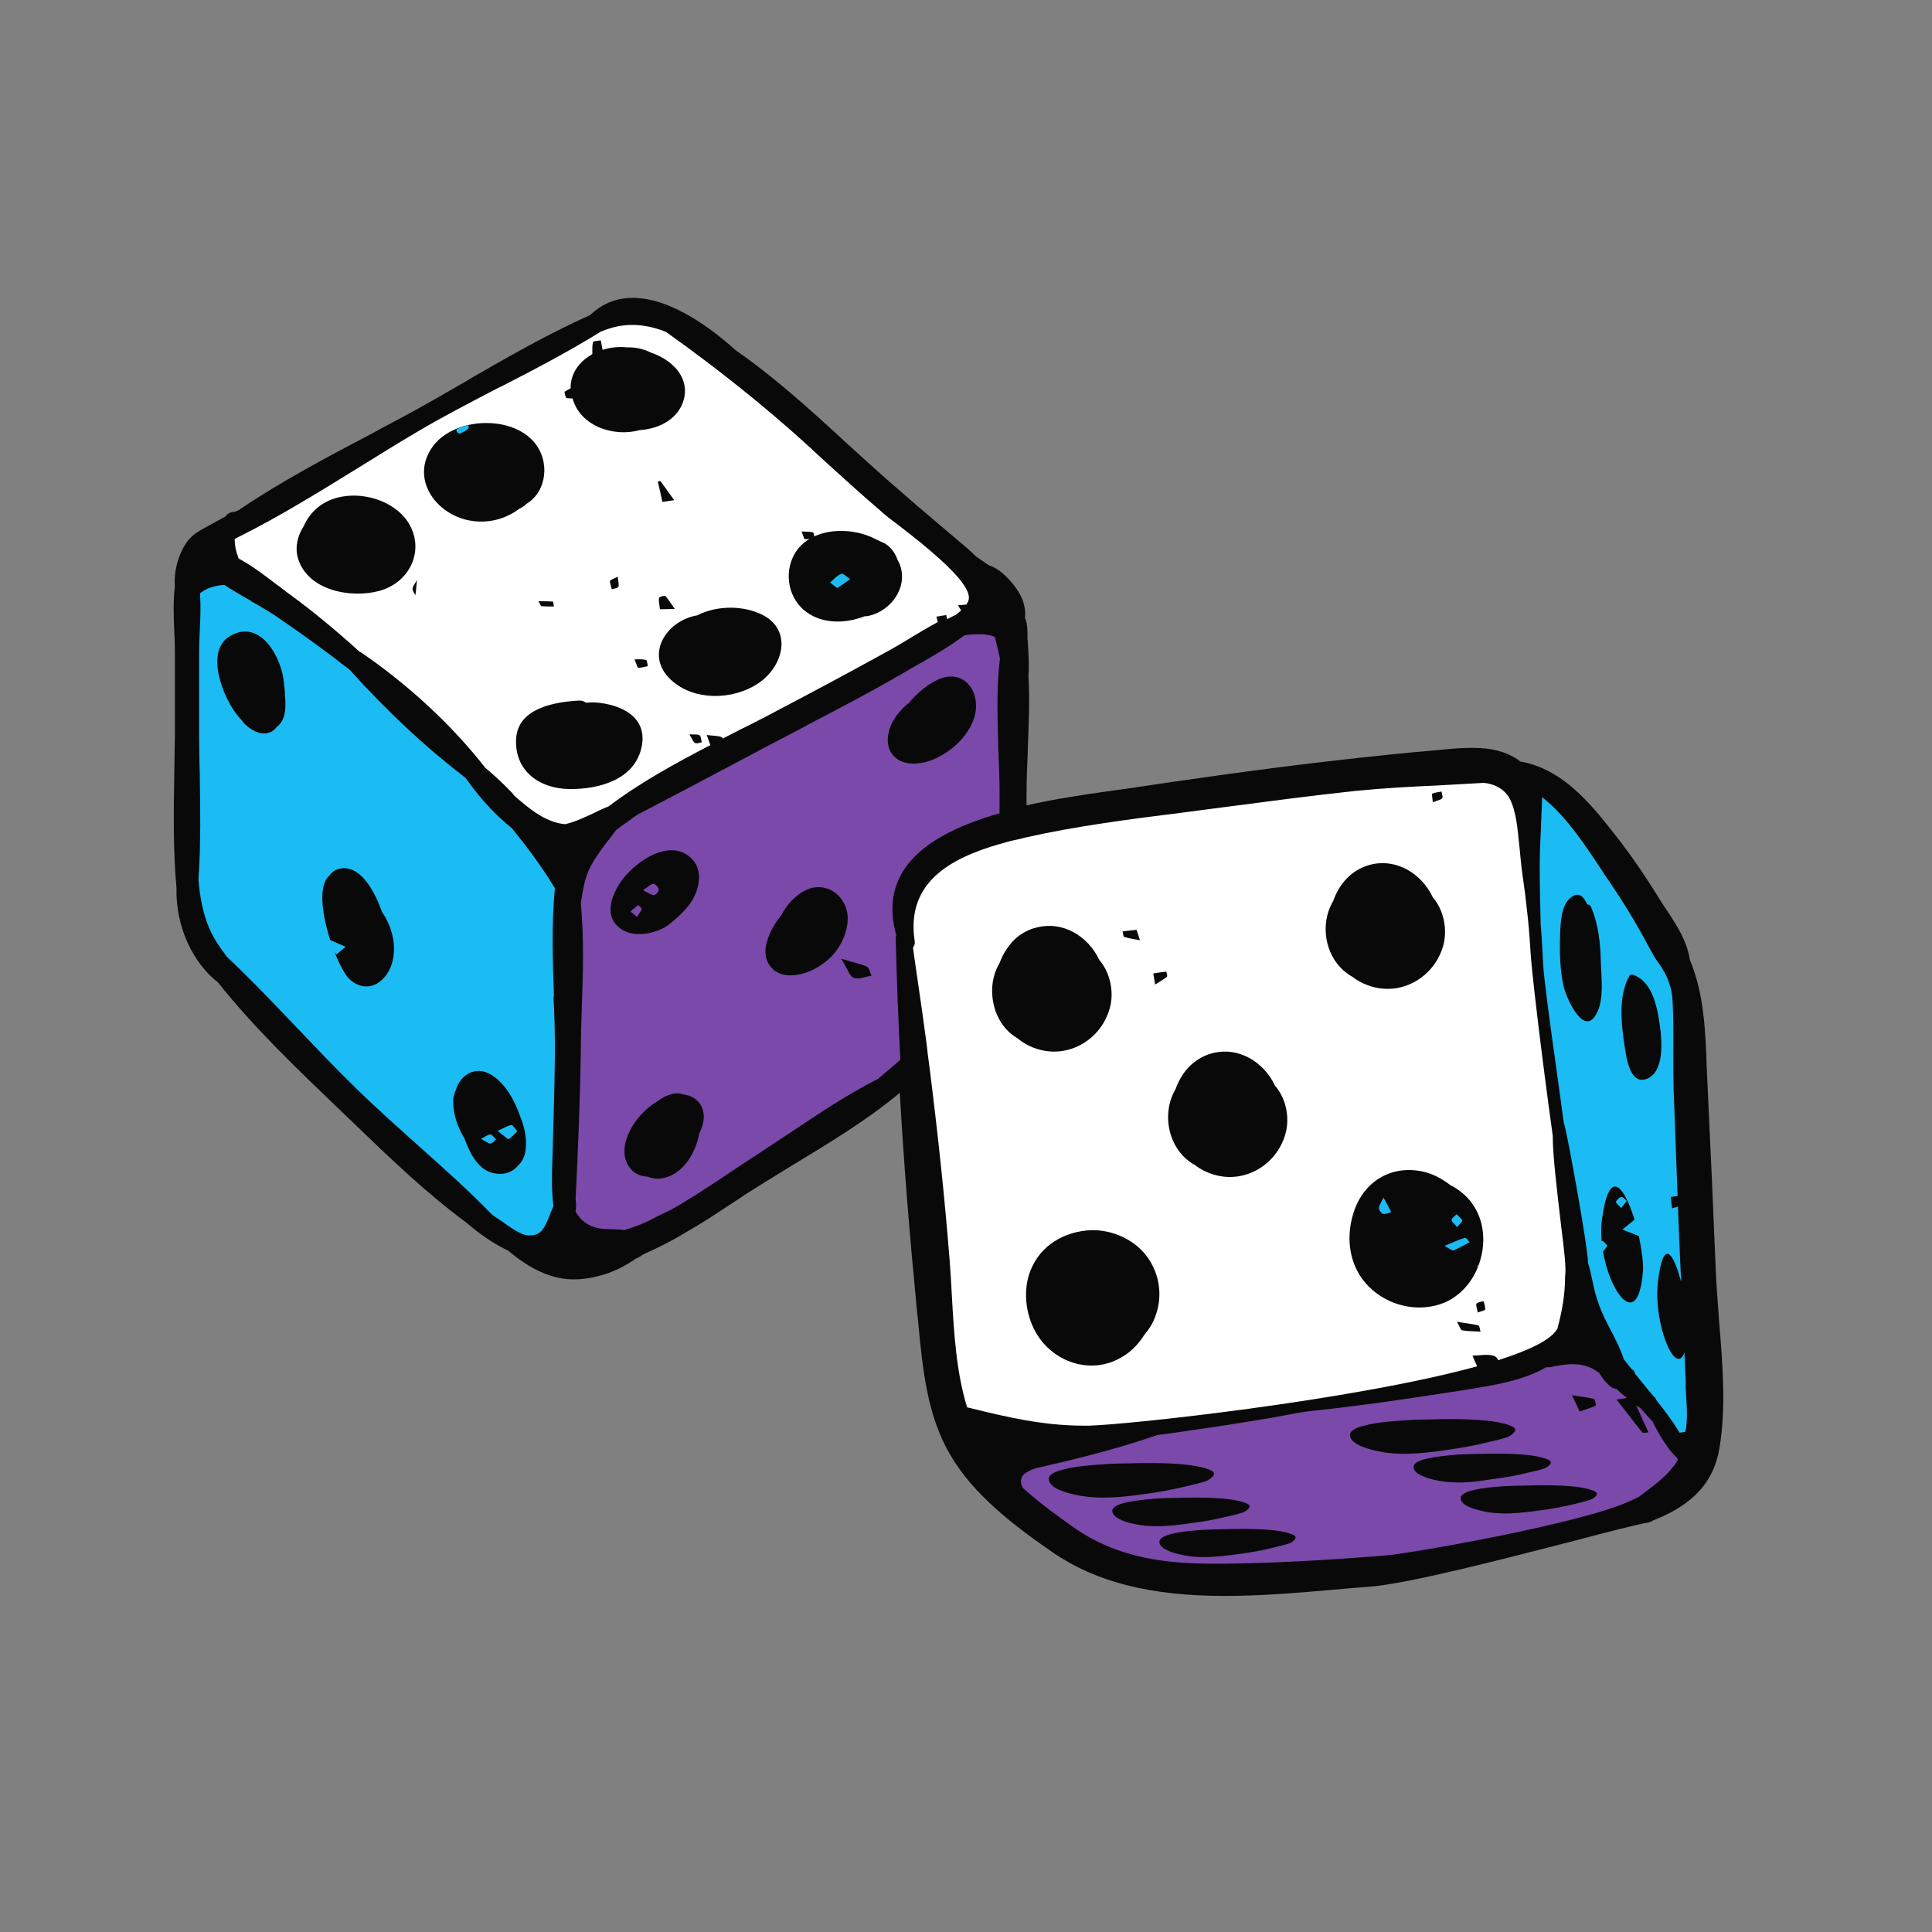 <svg xmlns="http://www.w3.org/2000/svg" xmlns:xlink="http://www.w3.org/1999/xlink" width="128" zoomAndPan="magnify" viewBox="0 0 96 96" height="128" preserveAspectRatio="xMidYMid meet" version="1.0"><rect x="0" y="0" width="96" height="96" fill="#808080" stroke="none"/><defs><clipPath id="6e2c1a7670"><path d="M 8.562 14.801 L 85.812 14.801 L 85.812 79.301 L 8.562 79.301 Z M 8.562 14.801 " clip-rule="nonzero"/></clipPath><clipPath id="457eae4f69"><path d="M 37.012 37.418 L 42.016 37.418 L 42.016 42.422 L 37.012 42.422 Z M 37.012 37.418 " clip-rule="nonzero"/></clipPath><clipPath id="5f9a613f94"><path d="M 39.512 37.418 C 38.133 37.418 37.012 38.539 37.012 39.918 C 37.012 41.301 38.133 42.422 39.512 42.422 C 40.895 42.422 42.016 41.301 42.016 39.918 C 42.016 38.539 40.895 37.418 39.512 37.418 Z M 39.512 37.418 " clip-rule="nonzero"/></clipPath><clipPath id="ff1182716d"><path d="M 0.012 0.418 L 5.016 0.418 L 5.016 5.422 L 0.012 5.422 Z M 0.012 0.418 " clip-rule="nonzero"/></clipPath><clipPath id="691355745a"><path d="M 2.512 0.418 C 1.133 0.418 0.012 1.539 0.012 2.918 C 0.012 4.301 1.133 5.422 2.512 5.422 C 3.895 5.422 5.016 4.301 5.016 2.918 C 5.016 1.539 3.895 0.418 2.512 0.418 Z M 2.512 0.418 " clip-rule="nonzero"/></clipPath><clipPath id="cae63b6de8"><rect x="0" width="6" y="0" height="6"/></clipPath></defs><g clip-path="url(#6e2c1a7670)"><path fill="#090909" d="M 85.438 71.957 C 85.16 73.637 84.129 74.766 82.191 75.527 C 82.051 75.605 81.941 75.652 81.836 75.668 C 81.359 75.742 79.988 76.094 78.262 76.551 C 74.754 77.453 69.949 78.707 68.023 78.844 C 67.438 78.891 66.836 78.934 66.207 78.996 C 64.465 79.148 62.648 79.301 60.848 79.301 C 57.184 79.301 54.473 78.613 52.348 77.164 C 50.375 75.805 48.375 74.277 47.219 72.293 C 46.066 70.336 45.848 68.031 45.633 65.801 C 45.617 65.602 45.602 65.402 45.57 65.203 C 45.203 61.418 44.91 57.844 44.711 54.301 C 43.047 55.688 41.152 56.82 39.32 57.934 L 39.121 58.055 C 38.457 58.469 37.766 58.883 37.102 59.309 C 36.809 59.508 36.5 59.707 36.195 59.906 C 35.531 60.348 34.793 60.836 34.023 61.266 C 33.438 61.629 32.777 61.965 31.988 62.316 C 31.852 62.41 31.699 62.5 31.559 62.562 C 31.129 62.867 30.621 63.129 30.113 63.297 C 29.59 63.465 29.051 63.57 28.555 63.57 C 28.402 63.57 28.262 63.57 28.141 63.555 C 26.91 63.418 25.938 62.715 25.23 62.133 C 24.582 61.828 23.891 61.371 23.168 60.746 C 21.195 59.293 19.363 57.535 17.594 55.828 L 16.762 55.031 C 14.727 53.078 12.617 51.062 10.832 48.816 C 9.539 47.809 8.723 45.977 8.77 44.141 L 8.77 44.125 C 8.598 42.234 8.629 40.309 8.66 38.43 C 8.676 37.805 8.676 37.176 8.691 36.551 C 8.691 35.328 8.691 34.016 8.691 32.41 C 8.691 32.062 8.676 31.68 8.66 31.359 L 8.66 31.344 C 8.629 30.609 8.598 29.863 8.691 29.129 C 8.629 28.395 8.863 27.539 9.277 26.945 C 9.523 26.594 9.848 26.41 10.172 26.227 C 10.371 26.121 10.57 26.012 10.754 25.906 L 10.91 25.828 C 11 25.77 11.094 25.723 11.188 25.676 C 11.219 25.645 11.25 25.617 11.277 25.57 C 11.387 25.477 11.512 25.434 11.633 25.434 L 11.664 25.434 L 11.742 25.402 C 11.785 25.387 11.816 25.371 11.848 25.355 C 13.957 23.922 16.285 22.699 18.516 21.523 L 18.961 21.277 C 19.316 21.094 19.656 20.91 19.996 20.727 C 21.086 20.148 22.18 19.508 23.242 18.895 L 23.258 18.879 C 25.215 17.75 27.23 16.59 29.324 15.656 C 29.91 15.094 30.621 14.801 31.438 14.801 C 33.391 14.801 35.469 16.422 36.547 17.398 C 38.457 18.727 40.199 20.301 41.859 21.828 L 41.891 21.859 C 42.215 22.148 42.523 22.438 42.848 22.73 C 44.523 24.258 46.266 25.723 48.051 27.234 C 48.203 27.371 48.359 27.508 48.512 27.66 L 48.543 27.676 C 48.621 27.738 48.699 27.785 48.773 27.844 L 48.852 27.891 L 48.914 27.938 C 48.988 27.984 49.066 28.043 49.145 28.09 L 49.176 28.105 C 49.762 28.289 50.344 28.977 50.605 29.402 C 50.867 29.832 50.977 30.258 50.93 30.703 C 51.055 30.977 51.055 31.328 51.055 31.57 L 51.055 31.586 C 51.055 31.664 51.055 31.711 51.055 31.754 L 51.07 31.879 C 51.102 32.41 51.145 33.008 51.102 33.602 C 51.176 34.793 51.113 36.016 51.07 37.207 L 51.07 37.285 C 51.039 38.078 51.008 38.781 51.008 39.469 C 51.008 39.652 51.008 39.82 51.008 40.02 C 52.469 39.684 53.902 39.484 55.059 39.316 L 55.09 39.316 C 55.367 39.27 55.629 39.238 55.859 39.207 C 58.906 38.75 62.512 38.23 66.082 37.82 C 68.07 37.59 69.824 37.406 71.457 37.27 C 71.566 37.254 71.672 37.254 71.781 37.238 C 72.227 37.191 72.703 37.16 73.168 37.16 C 74.105 37.16 74.812 37.344 75.398 37.727 C 75.445 37.758 75.492 37.789 75.523 37.836 C 77.664 38.199 79.078 39.988 80.219 41.438 C 81.004 42.43 81.758 43.531 82.48 44.707 C 82.59 44.875 82.699 45.059 82.82 45.227 C 83.328 45.988 83.836 46.785 83.961 47.672 C 84.684 49.395 84.746 51.289 84.809 53.109 C 84.824 53.445 84.84 53.766 84.855 54.102 C 84.992 56.941 85.129 60.012 85.254 63.098 C 85.285 63.922 85.363 64.762 85.422 65.664 C 85.594 67.754 85.777 69.953 85.438 71.957 Z M 85.438 71.957 " fill-opacity="1" fill-rule="nonzero"/></g><path fill="#ffffff" d="M 46.527 30.641 C 46.742 30.609 46.879 30.578 47.02 30.562 C 47.02 30.625 47.051 30.703 47.066 30.762 C 47.203 30.703 47.328 30.625 47.465 30.562 L 47.48 30.562 L 47.496 30.547 C 47.574 30.488 47.664 30.41 47.758 30.336 C 47.711 30.258 47.664 30.184 47.605 30.074 C 47.773 30.074 47.914 30.043 48.02 30.043 C 48.035 30.031 48.035 30 48.051 29.984 C 48.328 29.586 48.191 28.793 44.555 26.027 C 44.262 25.812 44.016 25.617 43.879 25.492 C 42.738 24.516 41.598 23.477 40.598 22.562 L 40.305 22.285 C 40.199 22.18 40.074 22.086 39.965 21.98 C 39.965 21.98 39.965 21.98 39.953 21.965 C 37.918 20.133 35.672 18.328 33.098 16.496 L 33.082 16.48 L 33.066 16.48 C 32.484 16.254 31.945 16.145 31.406 16.145 C 30.898 16.145 30.402 16.254 29.926 16.453 L 29.895 16.453 C 28.277 17.461 26.555 18.359 24.891 19.215 L 24.844 19.23 C 23.488 19.934 21.949 20.727 20.52 21.582 C 19.641 22.102 18.762 22.652 17.871 23.203 C 15.992 24.363 13.883 25.676 11.758 26.73 L 11.664 26.777 L 11.664 26.867 C 11.664 27.113 11.727 27.402 11.832 27.676 L 11.848 27.738 L 11.895 27.77 C 12.586 28.152 13.219 28.641 13.773 29.066 L 13.867 29.129 C 14.066 29.281 14.25 29.434 14.449 29.57 C 15.574 30.395 16.699 31.328 17.898 32.41 L 17.93 32.41 C 20.301 34.031 22.441 36.016 24.105 38.141 L 24.137 38.172 C 24.539 38.508 24.938 38.871 25.383 39.332 L 25.398 39.348 C 25.43 39.375 25.461 39.406 25.477 39.438 L 25.539 39.516 L 25.613 39.59 C 25.707 39.668 25.801 39.758 25.906 39.836 C 26.492 40.34 27.215 40.859 28.031 40.949 C 28.031 40.949 28.078 40.949 28.078 40.949 L 28.094 40.949 C 28.57 40.844 29.051 40.613 29.512 40.398 L 29.758 40.277 C 29.91 40.203 30.066 40.141 30.219 40.078 L 30.234 40.078 L 30.25 40.062 C 31.805 38.887 33.562 37.926 35.301 37.023 C 35.254 36.918 35.207 36.766 35.117 36.52 C 35.438 36.566 35.672 36.551 35.855 36.629 C 35.887 36.645 35.902 36.672 35.902 36.703 C 36.227 36.535 36.531 36.383 36.855 36.215 L 37.133 36.078 C 37.719 35.789 38.336 35.465 38.902 35.16 C 40.504 34.32 42.184 33.422 44.016 32.41 C 44.371 32.215 44.727 32.016 45.094 31.785 L 45.219 31.711 C 45.648 31.449 46.109 31.176 46.59 30.914 C 46.602 30.898 46.574 30.793 46.527 30.641 Z M 28.062 19.461 C 28.156 19.398 28.25 19.352 28.355 19.293 C 28.34 18.543 28.801 17.949 29.434 17.598 C 29.434 17.398 29.418 17.199 29.465 17 C 29.48 16.941 29.711 16.941 29.852 16.91 C 29.879 17.062 29.91 17.199 29.941 17.383 C 30.328 17.262 30.758 17.215 31.16 17.262 C 31.559 17.246 31.977 17.336 32.344 17.52 C 33.422 17.887 34.27 18.758 33.977 19.855 C 33.715 20.805 32.777 21.309 31.789 21.371 C 30.48 21.734 28.832 21.172 28.449 19.797 C 28.355 19.797 28.262 19.797 28.172 19.781 C 28.109 19.797 28.031 19.477 28.062 19.461 Z M 30.727 29.16 C 30.695 29.234 30.527 29.234 30.402 29.281 C 30.375 29.145 30.297 28.992 30.312 28.867 C 30.328 28.809 30.496 28.762 30.695 28.656 C 30.711 28.883 30.773 29.035 30.727 29.16 Z M 27.523 30.137 C 27.324 30.137 27.109 30.137 26.91 30.121 C 26.863 30.121 26.848 30.016 26.754 29.875 C 27.047 29.875 27.262 29.875 27.465 29.891 C 27.492 29.891 27.508 30.043 27.523 30.137 Z M 18.871 29.355 C 17.438 29.754 15.281 29.344 14.805 27.738 C 14.652 27.219 14.773 26.637 15.082 26.164 C 15.207 25.875 15.391 25.586 15.668 25.324 C 16.914 24.133 19.379 24.547 20.289 25.965 C 21.133 27.324 20.379 28.93 18.871 29.355 Z M 20.504 29.297 C 20.473 29.16 20.641 28.977 20.719 28.824 C 20.688 29.176 20.656 29.512 20.641 29.555 C 20.734 29.68 20.551 29.496 20.504 29.297 Z M 23.305 25.859 C 21.598 25.523 20.363 23.723 21.52 22.164 C 21.859 21.707 22.383 21.383 22.965 21.203 C 22.98 21.203 22.98 21.203 22.996 21.188 C 24.23 20.82 25.723 21.047 26.508 21.934 C 27.371 22.91 27.156 24.426 26.184 25.02 C 26.094 25.109 25.984 25.188 25.863 25.25 C 25.848 25.266 25.816 25.266 25.801 25.281 C 25.074 25.828 24.184 26.027 23.305 25.859 Z M 31.867 37.176 C 31.496 38.766 29.727 39.223 28.293 39.207 C 26.816 39.195 25.555 38.309 25.645 36.703 C 25.738 35.176 27.586 34.871 28.801 34.809 C 28.926 34.809 29.035 34.855 29.109 34.918 C 29.25 34.902 29.402 34.902 29.527 34.902 C 30.836 34.977 32.238 35.621 31.867 37.176 Z M 31.715 33.176 C 31.668 33.176 31.621 32.977 31.527 32.762 C 31.789 32.762 31.961 32.75 32.098 32.793 C 32.16 32.809 32.16 32.992 32.191 33.098 C 32.035 33.129 31.867 33.191 31.715 33.176 Z M 32.82 23.906 C 33.051 24.227 33.27 24.531 33.5 24.852 C 33.344 24.883 33.176 24.898 32.914 24.941 C 32.836 24.562 32.762 24.242 32.684 23.922 C 32.746 23.922 32.82 23.891 32.82 23.906 Z M 32.746 29.707 C 32.746 29.664 33.039 29.57 33.066 29.617 C 33.238 29.816 33.375 30.043 33.531 30.258 C 33.312 30.258 33.113 30.273 32.789 30.273 C 32.777 30.059 32.715 29.875 32.746 29.707 Z M 34.531 36.918 C 34.438 36.855 34.391 36.703 34.254 36.488 C 34.516 36.504 34.668 36.477 34.762 36.535 C 34.84 36.598 34.84 36.766 34.871 36.887 C 34.762 36.902 34.625 36.965 34.531 36.918 Z M 37.656 33.969 C 36.41 34.793 34.484 34.84 33.344 33.785 C 32.004 32.551 33.098 30.84 34.641 30.578 C 35.562 30.105 36.777 30.074 37.719 30.473 C 39.426 31.191 38.98 33.098 37.656 33.969 Z M 43.199 30.594 C 43.125 30.609 43.047 30.625 42.953 30.625 C 42.09 30.961 41.059 31.008 40.258 30.535 C 39.289 29.969 38.949 28.762 39.367 27.754 C 39.551 27.324 39.844 27.004 40.227 26.777 C 40.152 26.793 40.074 26.793 39.996 26.793 C 39.953 26.793 39.922 26.625 39.828 26.41 C 40.09 26.426 40.258 26.41 40.398 26.457 C 40.43 26.469 40.445 26.562 40.461 26.652 C 41.383 26.227 42.645 26.316 43.57 26.82 C 43.707 26.883 43.848 26.945 43.969 27.004 C 44.293 27.203 44.492 27.508 44.602 27.828 C 44.648 27.922 44.695 27.996 44.727 28.09 C 45.109 29.203 44.277 30.336 43.199 30.594 Z M 77.586 61.035 C 77.402 59.445 77.156 57.492 77.156 56.469 L 77.156 56.438 C 76.586 52.359 76.062 47.883 76.047 47.227 C 76 46.434 75.938 45.746 75.859 45.09 C 75.816 44.676 75.77 44.281 75.707 43.867 C 75.629 43.348 75.566 42.812 75.523 42.293 C 75.508 42.172 75.492 42.035 75.477 41.867 C 75.414 41.238 75.336 40.293 75.016 39.684 C 74.707 39.102 74.059 38.918 73.719 38.902 L 73.691 38.902 C 72.949 38.949 72.195 38.98 71.473 39.027 C 70.117 39.086 68.715 39.164 67.344 39.301 C 65.203 39.531 63.02 39.82 60.926 40.094 C 60.324 40.172 59.754 40.246 59.168 40.324 L 58.691 40.387 C 56.137 40.707 53.488 41.043 50.93 41.621 C 50.898 41.621 50.867 41.637 50.824 41.652 C 50.637 41.699 50.469 41.73 50.285 41.773 C 50.145 41.805 50.023 41.836 49.883 41.883 C 49.805 41.898 49.746 41.926 49.668 41.941 C 47.156 42.66 45.016 43.898 45.449 46.754 C 45.465 46.859 45.449 46.953 45.402 47.027 L 45.371 47.074 L 45.371 47.121 C 45.387 47.273 45.418 47.426 45.434 47.578 C 45.57 48.539 45.711 49.504 45.848 50.449 C 45.91 50.863 45.957 51.289 46.02 51.703 C 46.035 51.777 46.035 51.855 46.051 51.945 C 46.066 52.113 46.094 52.281 46.109 52.449 C 46.141 52.648 46.156 52.848 46.188 53.047 C 46.602 56.332 46.941 59.492 47.188 62.637 C 47.234 63.203 47.266 63.801 47.297 64.379 C 47.402 66.227 47.512 68.121 48.035 69.863 L 48.066 69.938 L 48.16 69.953 C 50.008 70.414 51.84 70.84 53.824 70.84 C 53.918 70.84 54.027 70.84 54.117 70.84 C 56.043 70.793 67.238 69.586 73.398 67.891 C 73.305 67.68 73.227 67.527 73.168 67.359 C 73.535 67.359 73.922 67.266 74.242 67.375 C 74.32 67.402 74.398 67.48 74.445 67.586 C 75.984 67.098 77.062 66.578 77.371 66.043 L 77.387 66.027 L 77.387 66.016 C 77.586 65.266 77.77 64.426 77.77 63.402 C 77.832 63.051 77.723 62.117 77.586 61.035 Z M 71.164 39.438 C 71.305 39.375 71.473 39.363 71.625 39.332 C 71.641 39.453 71.719 39.621 71.656 39.668 C 71.566 39.758 71.41 39.773 71.195 39.867 C 71.18 39.652 71.133 39.453 71.164 39.438 Z M 56.473 46.203 C 56.551 46.418 56.598 46.57 56.645 46.723 C 56.383 46.664 56.105 46.633 55.859 46.555 C 55.812 46.539 55.812 46.371 55.781 46.281 C 55.996 46.25 56.211 46.234 56.473 46.203 Z M 50.562 51.594 C 50.113 51.336 49.789 50.953 49.574 50.496 C 49.484 50.312 49.422 50.113 49.375 49.914 C 49.328 49.703 49.297 49.473 49.297 49.242 C 49.297 49.074 49.312 48.891 49.344 48.723 C 49.359 48.617 49.391 48.512 49.422 48.402 C 49.484 48.219 49.559 48.035 49.668 47.855 C 49.684 47.793 49.715 47.746 49.73 47.699 C 49.789 47.562 49.852 47.426 49.93 47.305 C 50.023 47.137 50.145 46.984 50.27 46.832 C 50.422 46.664 50.605 46.496 50.824 46.371 C 51.023 46.25 51.223 46.156 51.469 46.098 C 52.809 45.73 54.07 46.523 54.625 47.699 C 55.164 48.328 55.367 49.289 55.148 50.082 C 54.75 51.566 53.254 52.543 51.73 52.176 C 51.301 52.07 50.93 51.887 50.621 51.641 C 50.605 51.625 50.59 51.609 50.562 51.594 Z M 57.215 65.832 C 57.105 66.016 56.98 66.184 56.844 66.352 C 56.566 66.793 56.18 67.191 55.719 67.449 C 54.258 68.305 52.453 67.738 51.562 66.363 C 51.008 65.496 50.824 64.332 51.129 63.34 C 51.547 62.043 52.656 61.277 53.996 61.141 C 55.09 61.035 56.258 61.508 56.938 62.363 C 57.723 63.371 57.828 64.715 57.215 65.832 Z M 57.984 48.539 C 57.797 48.68 57.598 48.801 57.398 48.922 C 57.367 48.77 57.352 48.633 57.305 48.371 C 57.566 48.328 57.754 48.297 57.953 48.281 C 57.953 48.281 58.027 48.512 57.984 48.539 Z M 63.879 56.316 C 63.48 57.797 61.988 58.773 60.461 58.406 C 60.031 58.301 59.66 58.117 59.352 57.871 C 59.34 57.859 59.309 57.859 59.293 57.844 C 58.215 57.199 57.812 55.812 58.168 54.664 C 58.23 54.48 58.305 54.301 58.414 54.117 C 58.707 53.289 59.293 52.605 60.199 52.344 C 61.539 51.977 62.805 52.773 63.355 53.949 C 63.895 54.559 64.098 55.52 63.879 56.316 Z M 66.004 45.305 C 66.066 45.121 66.145 44.938 66.254 44.754 C 66.543 43.93 67.129 43.242 68.039 42.98 C 69.379 42.613 70.641 43.41 71.195 44.586 C 71.734 45.211 71.934 46.172 71.719 46.969 C 71.316 48.449 69.824 49.426 68.301 49.059 C 67.867 48.953 67.5 48.77 67.191 48.527 C 67.176 48.512 67.145 48.512 67.129 48.496 C 66.035 47.84 65.637 46.449 66.004 45.305 Z M 68.008 63.922 C 67.039 62.945 66.852 61.539 67.254 60.27 C 67.715 58.773 69.039 57.902 70.609 58.195 C 71.117 58.285 71.625 58.547 72.059 58.883 C 72.781 59.246 73.367 59.875 73.598 60.758 C 73.781 61.445 73.719 62.195 73.473 62.867 C 73.457 62.898 73.457 62.93 73.441 62.945 C 73.137 63.723 72.551 64.395 71.766 64.73 C 70.488 65.25 68.977 64.898 68.008 63.922 Z M 72.656 66.105 C 72.582 66.09 72.535 65.922 72.395 65.68 C 72.859 65.754 73.168 65.785 73.457 65.859 C 73.52 65.875 73.535 66.059 73.566 66.168 C 73.258 66.152 72.965 66.152 72.656 66.105 Z M 73.797 65.066 C 73.781 65.129 73.598 65.145 73.43 65.219 C 73.398 65.02 73.32 64.852 73.367 64.777 C 73.43 64.699 73.598 64.684 73.719 64.656 C 73.75 64.793 73.812 64.93 73.797 65.066 Z M 73.797 65.066 " fill-opacity="1" fill-rule="nonzero"/><path fill="#1bbbf4" d="M 27.523 49.457 C 27.465 47.715 27.402 45.914 27.57 44.172 L 27.57 44.125 L 27.539 44.082 C 26.863 42.965 26.109 41.988 25.445 41.164 L 25.414 41.133 C 24.414 40.34 23.629 39.363 23.152 38.676 L 23.121 38.645 C 21.133 37.117 19.211 35.328 17.406 33.312 L 17.375 33.281 C 16.145 32.32 14.898 31.418 13.68 30.594 C 13.297 30.336 12.879 30.105 12.48 29.875 L 12.48 29.863 C 12.051 29.617 11.617 29.371 11.203 29.098 L 11.156 29.066 L 11.094 29.066 C 10.602 29.113 10.262 29.234 10 29.434 L 9.938 29.48 L 9.938 29.555 C 9.984 30.152 9.953 30.793 9.926 31.344 C 9.91 31.664 9.895 32.047 9.895 32.398 C 9.895 33.816 9.895 35.176 9.895 36.535 C 9.895 36.98 9.91 37.422 9.91 37.863 L 9.926 38.414 C 9.953 40.156 9.984 41.941 9.863 43.684 L 9.863 43.715 C 9.938 44.676 10.109 45.441 10.402 46.129 C 10.633 46.676 10.973 47.137 11.25 47.504 L 11.25 47.516 L 11.262 47.531 C 12.512 48.707 13.727 49.992 14.805 51.121 L 14.898 51.215 C 15.82 52.191 16.777 53.184 17.73 54.117 C 18.699 55.062 19.762 56.008 20.703 56.852 C 21.965 57.98 23.258 59.125 24.445 60.348 L 24.461 60.363 L 24.523 60.41 C 24.629 60.484 24.723 60.547 24.812 60.605 C 24.891 60.652 24.984 60.715 25.074 60.789 C 25.492 61.082 25.922 61.355 26.215 61.387 C 26.262 61.387 26.309 61.387 26.34 61.387 C 26.895 61.387 27.078 60.988 27.309 60.395 C 27.355 60.285 27.402 60.164 27.449 60.043 C 27.449 60.043 27.449 60.027 27.465 60.012 L 27.477 59.996 C 27.477 59.996 27.492 59.918 27.492 59.906 L 27.492 59.875 C 27.402 59.109 27.418 58.348 27.449 57.613 C 27.508 55.551 27.555 54.008 27.57 52.617 C 27.586 51.625 27.555 50.586 27.508 49.594 Z M 13.758 36.109 C 13.68 36.215 13.59 36.309 13.465 36.367 C 12.973 36.613 12.371 36.23 12.062 35.863 C 12.035 35.816 12.004 35.773 11.957 35.727 C 11.91 35.68 11.879 35.648 11.848 35.605 C 11.125 34.766 10.125 32.367 11.434 31.602 C 12.973 30.703 14.035 32.75 14.113 33.984 C 14.113 34 14.113 34 14.113 34.016 C 14.145 34.184 14.16 34.383 14.16 34.598 C 14.234 35.254 14.145 35.848 13.758 36.109 Z M 16.422 46.738 C 16.453 46.844 16.484 46.938 16.531 47.027 C 16.484 46.938 16.453 46.832 16.422 46.738 Z M 19.516 47.715 C 19.301 48.738 18.301 49.488 17.375 48.664 C 17.16 48.465 16.883 47.961 16.637 47.336 C 16.668 47.363 16.699 47.395 16.715 47.426 C 16.93 47.242 17.055 47.152 17.176 47.043 C 16.914 46.938 16.668 46.816 16.406 46.707 C 16.008 45.457 15.789 43.988 16.375 43.5 C 16.5 43.316 16.684 43.18 16.977 43.148 C 18.023 43.027 18.699 44.508 18.977 45.305 C 19.457 46.004 19.703 46.891 19.516 47.715 Z M 26.078 57.34 C 26.016 57.582 25.891 57.781 25.723 57.934 C 25.492 58.211 25.137 58.379 24.66 58.316 C 23.797 58.223 23.367 57.355 23.074 56.559 C 22.719 55.98 22.504 55.309 22.52 54.695 C 22.52 54.559 22.551 54.453 22.582 54.344 C 22.582 54.344 22.582 54.328 22.582 54.328 C 22.598 54.285 22.613 54.223 22.645 54.191 C 22.844 53.43 23.613 52.926 24.398 53.398 C 25.09 53.809 25.57 54.664 25.848 55.477 C 26.109 56.102 26.215 56.773 26.078 57.34 Z M 83.777 69.266 L 83.762 68.992 L 83.762 68.93 C 83.777 68.746 83.73 68.016 83.699 67.207 C 83.238 68.457 82.16 65.723 82.375 63.77 C 82.637 61.387 83.176 62.316 83.531 63.691 L 83.531 63.508 C 83.531 63.477 83.531 63.449 83.531 63.418 C 83.531 63.371 83.531 63.34 83.516 63.309 C 83.469 62.301 83.422 61.172 83.375 59.949 C 83.297 59.98 83.191 60.012 83.082 60.043 C 83.051 59.781 83.035 59.629 83.02 59.477 C 83.129 59.461 83.254 59.445 83.359 59.43 C 83.297 57.734 83.223 55.902 83.16 54.07 C 83.145 53.473 83.145 52.879 83.145 52.238 C 83.145 51.367 83.16 50.465 83.098 49.594 C 83.051 49 82.82 48.418 82.438 47.883 C 82.219 47.609 82.066 47.289 81.883 46.969 C 81.805 46.816 81.727 46.664 81.637 46.508 C 81.113 45.562 80.543 44.645 79.957 43.789 C 79.816 43.594 79.68 43.379 79.543 43.164 C 78.785 42.035 77.941 40.734 76.879 39.82 L 76.629 39.605 L 76.617 39.926 C 76.602 40.324 76.586 40.707 76.57 41.086 C 76.539 41.746 76.508 42.402 76.508 43.059 C 76.508 44.066 76.539 45.09 76.555 45.945 C 76.617 46.617 76.645 47.289 76.676 47.898 C 76.723 48.664 77 50.742 77.34 53.137 C 77.461 54.008 77.586 54.91 77.707 55.812 L 77.707 55.84 L 77.723 55.871 C 77.723 55.887 77.738 55.902 77.738 55.902 C 77.926 56.59 78.879 61.859 78.91 62.73 L 78.91 62.762 C 79.004 63.051 79.062 63.34 79.125 63.633 C 79.203 64.012 79.293 64.41 79.434 64.777 C 79.602 65.266 79.832 65.707 80.066 66.152 C 80.281 66.562 80.496 66.992 80.648 67.418 C 80.648 67.434 80.664 67.449 80.664 67.465 L 80.664 67.512 C 80.664 67.512 80.879 67.785 80.973 67.906 C 81.02 67.953 81.051 68 81.098 68.059 C 81.113 68.059 81.129 68.059 81.141 68.074 C 81.188 68.09 81.219 68.168 81.234 68.242 C 81.375 68.41 81.512 68.594 81.652 68.762 C 81.82 68.977 82.004 69.191 82.176 69.391 L 82.203 69.418 C 82.234 69.449 82.266 69.465 82.281 69.512 C 82.281 69.527 82.297 69.543 82.297 69.543 L 82.297 69.559 L 82.312 69.586 C 82.668 70.031 83.082 70.566 83.438 71.16 C 83.453 71.176 83.453 71.191 83.453 71.191 L 83.746 71.145 C 83.867 70.566 83.82 69.91 83.777 69.266 Z M 79.387 50.25 C 78.754 51.688 77.832 49.609 77.691 49 C 77.508 48.16 77.492 47.273 77.523 46.418 C 77.539 45.883 77.57 45.012 78.016 44.629 C 78.418 44.281 78.68 44.508 78.863 44.938 C 78.941 44.938 79.031 44.98 79.062 45.074 C 79.434 45.961 79.527 46.891 79.543 47.824 C 79.57 48.555 79.695 49.562 79.387 50.25 Z M 81.637 63.172 C 81.344 66.867 79.25 63.113 79.602 60.578 C 79.973 57.887 80.727 59.02 81.219 60.605 C 81.02 60.773 80.82 60.926 80.617 61.094 C 80.895 61.203 81.156 61.309 81.434 61.418 C 81.574 62.105 81.668 62.777 81.637 63.172 Z M 81.203 60.621 C 81.234 60.746 81.281 60.867 81.312 61.004 C 81.281 60.867 81.25 60.746 81.203 60.621 Z M 81.852 53.598 C 80.988 53.965 80.805 52.512 80.727 51.992 C 80.559 50.895 80.402 49.504 80.957 48.496 C 81.004 48.418 81.098 48.402 81.172 48.449 C 82.16 48.801 82.375 50.191 82.496 51.09 C 82.574 51.777 82.699 53.23 81.852 53.598 Z M 22.676 21.383 C 22.688 21.355 22.703 21.324 22.719 21.309 C 22.797 21.277 22.891 21.246 22.965 21.215 C 22.98 21.215 22.98 21.215 22.996 21.203 C 23.074 21.172 23.168 21.156 23.258 21.125 C 23.289 21.188 23.305 21.23 23.289 21.262 C 23.199 21.398 22.996 21.477 22.828 21.551 C 22.781 21.551 22.66 21.414 22.676 21.383 Z M 42.246 28.777 C 42.047 28.914 41.844 29.066 41.598 29.219 C 41.445 29.098 41.336 29.02 41.246 28.945 C 41.43 28.793 41.582 28.594 41.801 28.516 C 41.906 28.473 42.09 28.684 42.246 28.777 Z M 24.645 56.621 C 24.551 56.695 24.461 56.82 24.367 56.82 C 24.262 56.82 24.137 56.711 23.906 56.59 C 24.137 56.469 24.262 56.359 24.367 56.375 C 24.477 56.391 24.551 56.527 24.645 56.621 Z M 25.707 56.207 C 25.57 56.344 25.43 56.5 25.277 56.605 C 25.246 56.621 25.105 56.484 24.723 56.191 C 25.031 56.055 25.215 55.934 25.414 55.902 C 25.492 55.902 25.602 56.102 25.707 56.207 Z M 72.41 60.973 C 72.273 60.82 72.133 60.715 72.133 60.621 C 72.133 60.531 72.289 60.422 72.379 60.332 C 72.473 60.438 72.613 60.531 72.656 60.652 C 72.672 60.715 72.52 60.82 72.41 60.973 Z M 73.027 61.723 C 72.766 61.859 72.504 62.012 72.227 62.133 C 72.164 62.164 72.027 62.043 71.781 61.906 C 72.211 61.723 72.488 61.602 72.781 61.508 C 72.844 61.477 72.949 61.645 73.027 61.723 Z M 68.746 59.508 C 68.824 59.66 68.918 59.812 69.133 60.227 C 69.023 60.254 68.855 60.348 68.715 60.316 C 68.641 60.301 68.5 60.102 68.516 60.012 C 68.547 59.844 68.668 59.676 68.746 59.508 Z M 73.473 62.852 C 73.457 62.883 73.457 62.914 73.441 62.93 C 73.441 62.93 73.441 62.945 73.43 62.945 C 73.414 62.93 73.398 62.914 73.367 62.898 C 73.414 62.898 73.441 62.867 73.473 62.852 Z M 80.836 59.676 C 80.758 59.766 80.68 59.875 80.559 60.027 C 80.434 59.891 80.281 59.766 80.297 59.723 C 80.328 59.613 80.465 59.492 80.559 59.477 C 80.648 59.461 80.742 59.598 80.836 59.676 Z M 79.863 61.906 C 79.805 61.996 79.727 62.105 79.648 62.195 C 79.617 62.027 79.602 61.844 79.586 61.676 C 79.602 61.676 79.602 61.676 79.617 61.66 C 79.664 61.645 79.879 61.891 79.863 61.906 Z M 79.863 61.906 " fill-opacity="1" fill-rule="nonzero"/><path fill="#7a49a9" d="M 49.684 32.777 L 49.684 32.719 C 49.621 32.41 49.543 32.062 49.453 31.727 L 49.438 31.648 L 49.359 31.617 C 49.16 31.543 48.914 31.512 48.621 31.512 C 48.328 31.512 48.082 31.543 47.957 31.57 L 47.926 31.57 L 47.898 31.586 C 47.098 32.184 46.203 32.688 45.34 33.176 L 45.156 33.281 C 45.004 33.375 44.863 33.449 44.711 33.543 C 43.215 34.414 41.645 35.223 40.137 36.016 L 39.859 36.168 C 39.059 36.598 38.242 37.008 37.441 37.438 L 36.379 38.004 C 34.652 38.918 33.207 39.684 31.742 40.445 L 31.727 40.445 L 31.59 40.539 C 31.512 40.582 31.449 40.629 31.375 40.691 L 31.359 40.707 C 31.098 40.891 30.852 41.059 30.621 41.238 L 30.59 41.27 C 30.48 41.438 30.359 41.59 30.234 41.746 L 30.172 41.82 C 29.82 42.293 29.48 42.738 29.25 43.258 C 29.035 43.746 28.957 44.266 28.879 44.77 L 28.863 44.891 L 28.863 44.906 C 29.02 46.602 28.973 48.328 28.91 50.008 C 28.895 50.711 28.863 51.32 28.863 51.945 C 28.832 54.648 28.711 57.324 28.602 59.566 L 28.602 59.598 C 28.633 59.781 28.633 59.98 28.602 60.164 L 28.602 60.211 L 28.633 60.254 C 28.816 60.59 29.156 60.867 29.574 60.988 C 29.82 61.066 30.066 61.066 30.344 61.082 L 30.359 61.082 C 30.59 61.082 30.789 61.082 31.004 61.125 L 31.035 61.125 L 31.066 61.109 C 31.406 61.004 31.742 60.883 32.098 60.73 C 32.543 60.5 32.945 60.301 33.359 60.102 C 34.207 59.629 35.055 59.062 35.871 58.531 L 35.934 58.484 C 36.332 58.223 36.777 57.918 37.195 57.645 C 37.797 57.262 38.395 56.852 38.98 56.469 L 39.105 56.391 C 40.566 55.414 42.078 54.391 43.648 53.598 L 43.664 53.582 L 43.676 53.566 C 44.016 53.277 44.387 52.969 44.738 52.664 C 44.633 50.617 44.555 48.617 44.508 46.617 C 44.508 46.586 44.508 46.539 44.523 46.508 L 44.539 46.465 L 44.523 46.418 C 44.188 45.211 44.324 44.141 44.91 43.227 C 45.801 41.852 47.664 40.98 49.668 40.414 C 49.668 40.062 49.668 39.727 49.668 39.391 C 49.668 38.691 49.637 37.973 49.605 37.207 C 49.574 35.789 49.5 34.23 49.684 32.777 Z M 30.652 45.988 C 30.066 45.395 30.402 44.508 30.789 43.898 C 31.422 42.906 33.312 41.516 34.406 42.707 C 34.961 43.301 34.73 44.25 34.316 44.859 C 34.113 45.148 33.852 45.426 33.562 45.668 C 33.391 45.82 33.207 45.977 33.023 46.082 C 32.328 46.465 31.266 46.617 30.652 45.988 Z M 34.746 56.316 C 34.578 57.23 34.039 58.18 33.16 58.484 C 32.805 58.605 32.469 58.59 32.191 58.469 C 31.82 58.453 31.48 58.316 31.25 57.965 C 30.883 57.414 31.02 56.742 31.297 56.191 C 31.574 55.629 32.082 55.062 32.684 54.711 C 33.008 54.469 33.375 54.312 33.73 54.328 C 33.793 54.328 33.84 54.344 33.883 54.375 C 33.898 54.375 33.914 54.375 33.93 54.375 C 33.961 54.375 33.977 54.375 34.008 54.391 C 34.008 54.391 34.023 54.391 34.023 54.391 C 34.469 54.469 34.855 54.758 34.945 55.246 C 35.023 55.613 34.914 55.98 34.746 56.316 Z M 41.23 47.609 C 40.707 48.098 39.965 48.48 39.227 48.465 C 38.363 48.449 37.887 47.73 38.074 46.938 C 38.18 46.449 38.441 45.945 38.797 45.516 C 39.195 44.754 39.891 44.113 40.613 44.082 C 41.445 44.051 42.078 44.754 42.121 45.547 C 42.152 46.312 41.77 47.09 41.23 47.609 Z M 42.414 48.586 C 42.215 48.512 42.121 48.145 41.801 47.641 C 42.43 47.824 42.77 47.898 43.078 48.035 C 43.199 48.098 43.23 48.328 43.309 48.48 C 43.016 48.527 42.676 48.68 42.414 48.586 Z M 48.438 35.559 C 48.16 36.629 47.066 37.574 46.004 37.863 C 45.402 38.016 44.68 37.988 44.309 37.438 C 43.984 36.98 44.109 36.32 44.355 35.863 C 44.555 35.512 44.816 35.191 45.156 34.934 C 45.57 34.43 46.109 34 46.602 33.77 C 47.883 33.191 48.742 34.352 48.438 35.559 Z M 83.312 72.414 C 83.066 72.199 82.867 71.91 82.699 71.664 C 82.496 71.359 82.312 71.039 82.113 70.625 L 82.098 70.609 L 82.082 70.598 C 81.883 70.383 81.711 70.199 81.543 70 L 81.512 69.969 C 81.434 69.922 81.375 69.879 81.297 69.816 C 81.512 70.305 81.711 70.75 81.914 71.176 C 81.805 71.176 81.652 71.223 81.605 71.176 C 81.172 70.641 80.758 70.09 80.328 69.543 C 80.496 69.512 80.664 69.496 80.836 69.465 C 80.664 69.328 80.512 69.191 80.344 69.039 L 80.312 69.008 L 80.266 69.008 C 80.203 68.992 80.141 68.977 80.094 68.945 C 79.863 68.777 79.664 68.551 79.48 68.242 L 79.465 68.215 L 79.434 68.199 C 79.047 67.906 78.648 67.785 78.141 67.785 C 77.77 67.785 77.355 67.863 77.016 67.938 C 77 67.938 76.984 67.938 76.953 67.938 C 76.938 67.938 76.922 67.938 76.906 67.938 L 76.848 67.922 L 76.801 67.953 C 75.676 68.609 74.168 68.84 72.949 69.039 C 70.242 69.465 67.793 69.832 65.328 70.09 C 64.898 70.137 64.496 70.199 64.129 70.273 C 62.234 70.641 59.215 71.07 57.922 71.254 L 57.551 71.297 L 57.535 71.297 C 55.859 71.879 53.996 72.383 51.5 72.949 C 51.254 73.023 51.008 73.133 50.867 73.27 C 50.699 73.453 50.684 73.664 50.824 73.926 L 50.84 73.941 L 50.852 73.957 C 51.699 74.719 52.609 75.375 53.395 75.926 C 55.629 77.484 58.137 77.699 60.293 77.699 C 60.477 77.699 60.68 77.699 60.863 77.699 C 63.297 77.668 65.93 77.531 68.902 77.285 C 70.039 77.195 78.754 75.684 81.066 74.551 C 81.188 74.492 81.297 74.445 81.391 74.398 L 81.406 74.398 L 81.652 74.215 C 82.281 73.742 82.93 73.254 83.312 72.641 L 83.375 72.535 Z M 53.441 74.277 C 53.086 74.199 52.191 73.988 52.117 73.543 C 52.055 73.207 52.641 73.07 52.871 73.008 C 53.488 72.855 54.133 72.809 54.766 72.766 C 55.133 72.734 55.504 72.719 55.891 72.719 C 56.242 72.719 59.246 72.566 60.215 73.086 C 60.523 73.254 60.094 73.527 59.938 73.59 C 59.645 73.695 59.34 73.758 59.031 73.832 C 58.305 74.016 57.566 74.141 56.828 74.246 C 55.719 74.398 54.551 74.52 53.441 74.277 Z M 56.367 75.727 C 56.074 75.668 55.336 75.484 55.273 75.117 C 55.227 74.844 55.703 74.719 55.902 74.672 C 56.414 74.551 56.953 74.504 57.477 74.461 C 57.781 74.445 58.09 74.43 58.398 74.43 C 58.691 74.43 61.188 74.309 62.004 74.734 C 62.266 74.871 61.895 75.102 61.77 75.148 C 61.523 75.238 61.262 75.285 61.016 75.348 C 60.414 75.5 59.801 75.605 59.184 75.684 C 58.277 75.82 57.289 75.926 56.367 75.727 Z M 64.066 76.691 C 63.82 76.766 63.574 76.828 63.328 76.887 C 62.727 77.043 62.125 77.148 61.508 77.223 C 60.586 77.348 59.629 77.469 58.707 77.254 C 58.414 77.195 57.676 77.012 57.613 76.66 C 57.566 76.383 58.043 76.262 58.23 76.215 C 58.738 76.094 59.277 76.047 59.785 76.02 C 60.094 76.004 60.402 75.988 60.707 75.988 C 61 75.988 63.48 75.863 64.281 76.277 C 64.543 76.414 64.188 76.645 64.066 76.691 Z M 79.203 69.512 C 79.266 69.527 79.309 69.848 79.293 69.848 C 79.047 69.953 78.801 70.031 78.492 70.137 C 78.34 69.801 78.219 69.559 78.109 69.328 C 78.48 69.391 78.848 69.418 79.203 69.512 Z M 68.406 72.094 C 68.055 72.016 67.16 71.801 67.082 71.359 C 67.023 71.023 67.605 70.887 67.84 70.824 C 68.453 70.672 69.102 70.625 69.73 70.582 C 70.102 70.551 70.473 70.535 70.855 70.535 C 71.211 70.535 74.215 70.383 75.184 70.902 C 75.492 71.07 75.059 71.344 74.906 71.406 C 74.613 71.512 74.305 71.574 73.996 71.648 C 73.273 71.832 72.535 71.957 71.797 72.062 C 70.688 72.215 69.516 72.352 68.406 72.094 Z M 71.332 73.543 C 71.043 73.484 70.301 73.301 70.242 72.934 C 70.195 72.656 70.672 72.535 70.871 72.488 C 71.379 72.367 71.918 72.32 72.441 72.277 C 72.75 72.262 73.059 72.246 73.367 72.246 C 73.66 72.246 76.152 72.125 76.969 72.551 C 77.23 72.688 76.863 72.918 76.738 72.965 C 76.492 73.055 76.23 73.102 75.984 73.16 C 75.383 73.316 74.766 73.422 74.152 73.496 C 73.242 73.652 72.258 73.758 71.332 73.543 Z M 79.031 74.52 C 78.785 74.598 78.539 74.66 78.293 74.719 C 77.691 74.871 77.094 74.98 76.477 75.055 C 75.555 75.18 74.598 75.301 73.676 75.086 C 73.383 75.023 72.641 74.844 72.582 74.492 C 72.535 74.215 73.012 74.094 73.195 74.047 C 73.703 73.926 74.242 73.879 74.754 73.848 C 75.059 73.832 75.367 73.82 75.676 73.82 C 75.969 73.82 78.449 73.695 79.25 74.109 C 79.527 74.246 79.156 74.477 79.031 74.52 Z M 31.883 45.18 C 31.836 45.316 31.727 45.426 31.652 45.562 C 31.559 45.484 31.48 45.41 31.328 45.289 C 31.496 45.148 31.605 45.059 31.715 44.969 C 31.773 45.027 31.898 45.137 31.883 45.18 Z M 32.5 44.477 C 32.359 44.477 32.223 44.371 31.945 44.234 C 32.207 44.066 32.328 43.93 32.469 43.914 C 32.559 43.914 32.715 44.082 32.73 44.203 C 32.746 44.293 32.574 44.477 32.5 44.477 Z M 32.5 44.477 " fill-opacity="1" fill-rule="nonzero"/><g clip-path="url(#457eae4f69)"><g clip-path="url(#5f9a613f94)"><g transform="matrix(1, 0, 0, 1, 37, 37)"><g clip-path="url(#cae63b6de8)"><g clip-path="url(#ff1182716d)"><g clip-path="url(#691355745a)"><path fill="#7a49a9" d="M 0.012 0.418 L 5.016 0.418 L 5.016 5.422 L 0.012 5.422 Z M 0.012 0.418 " fill-opacity="1" fill-rule="nonzero"/></g></g></g></g></g></g></svg>